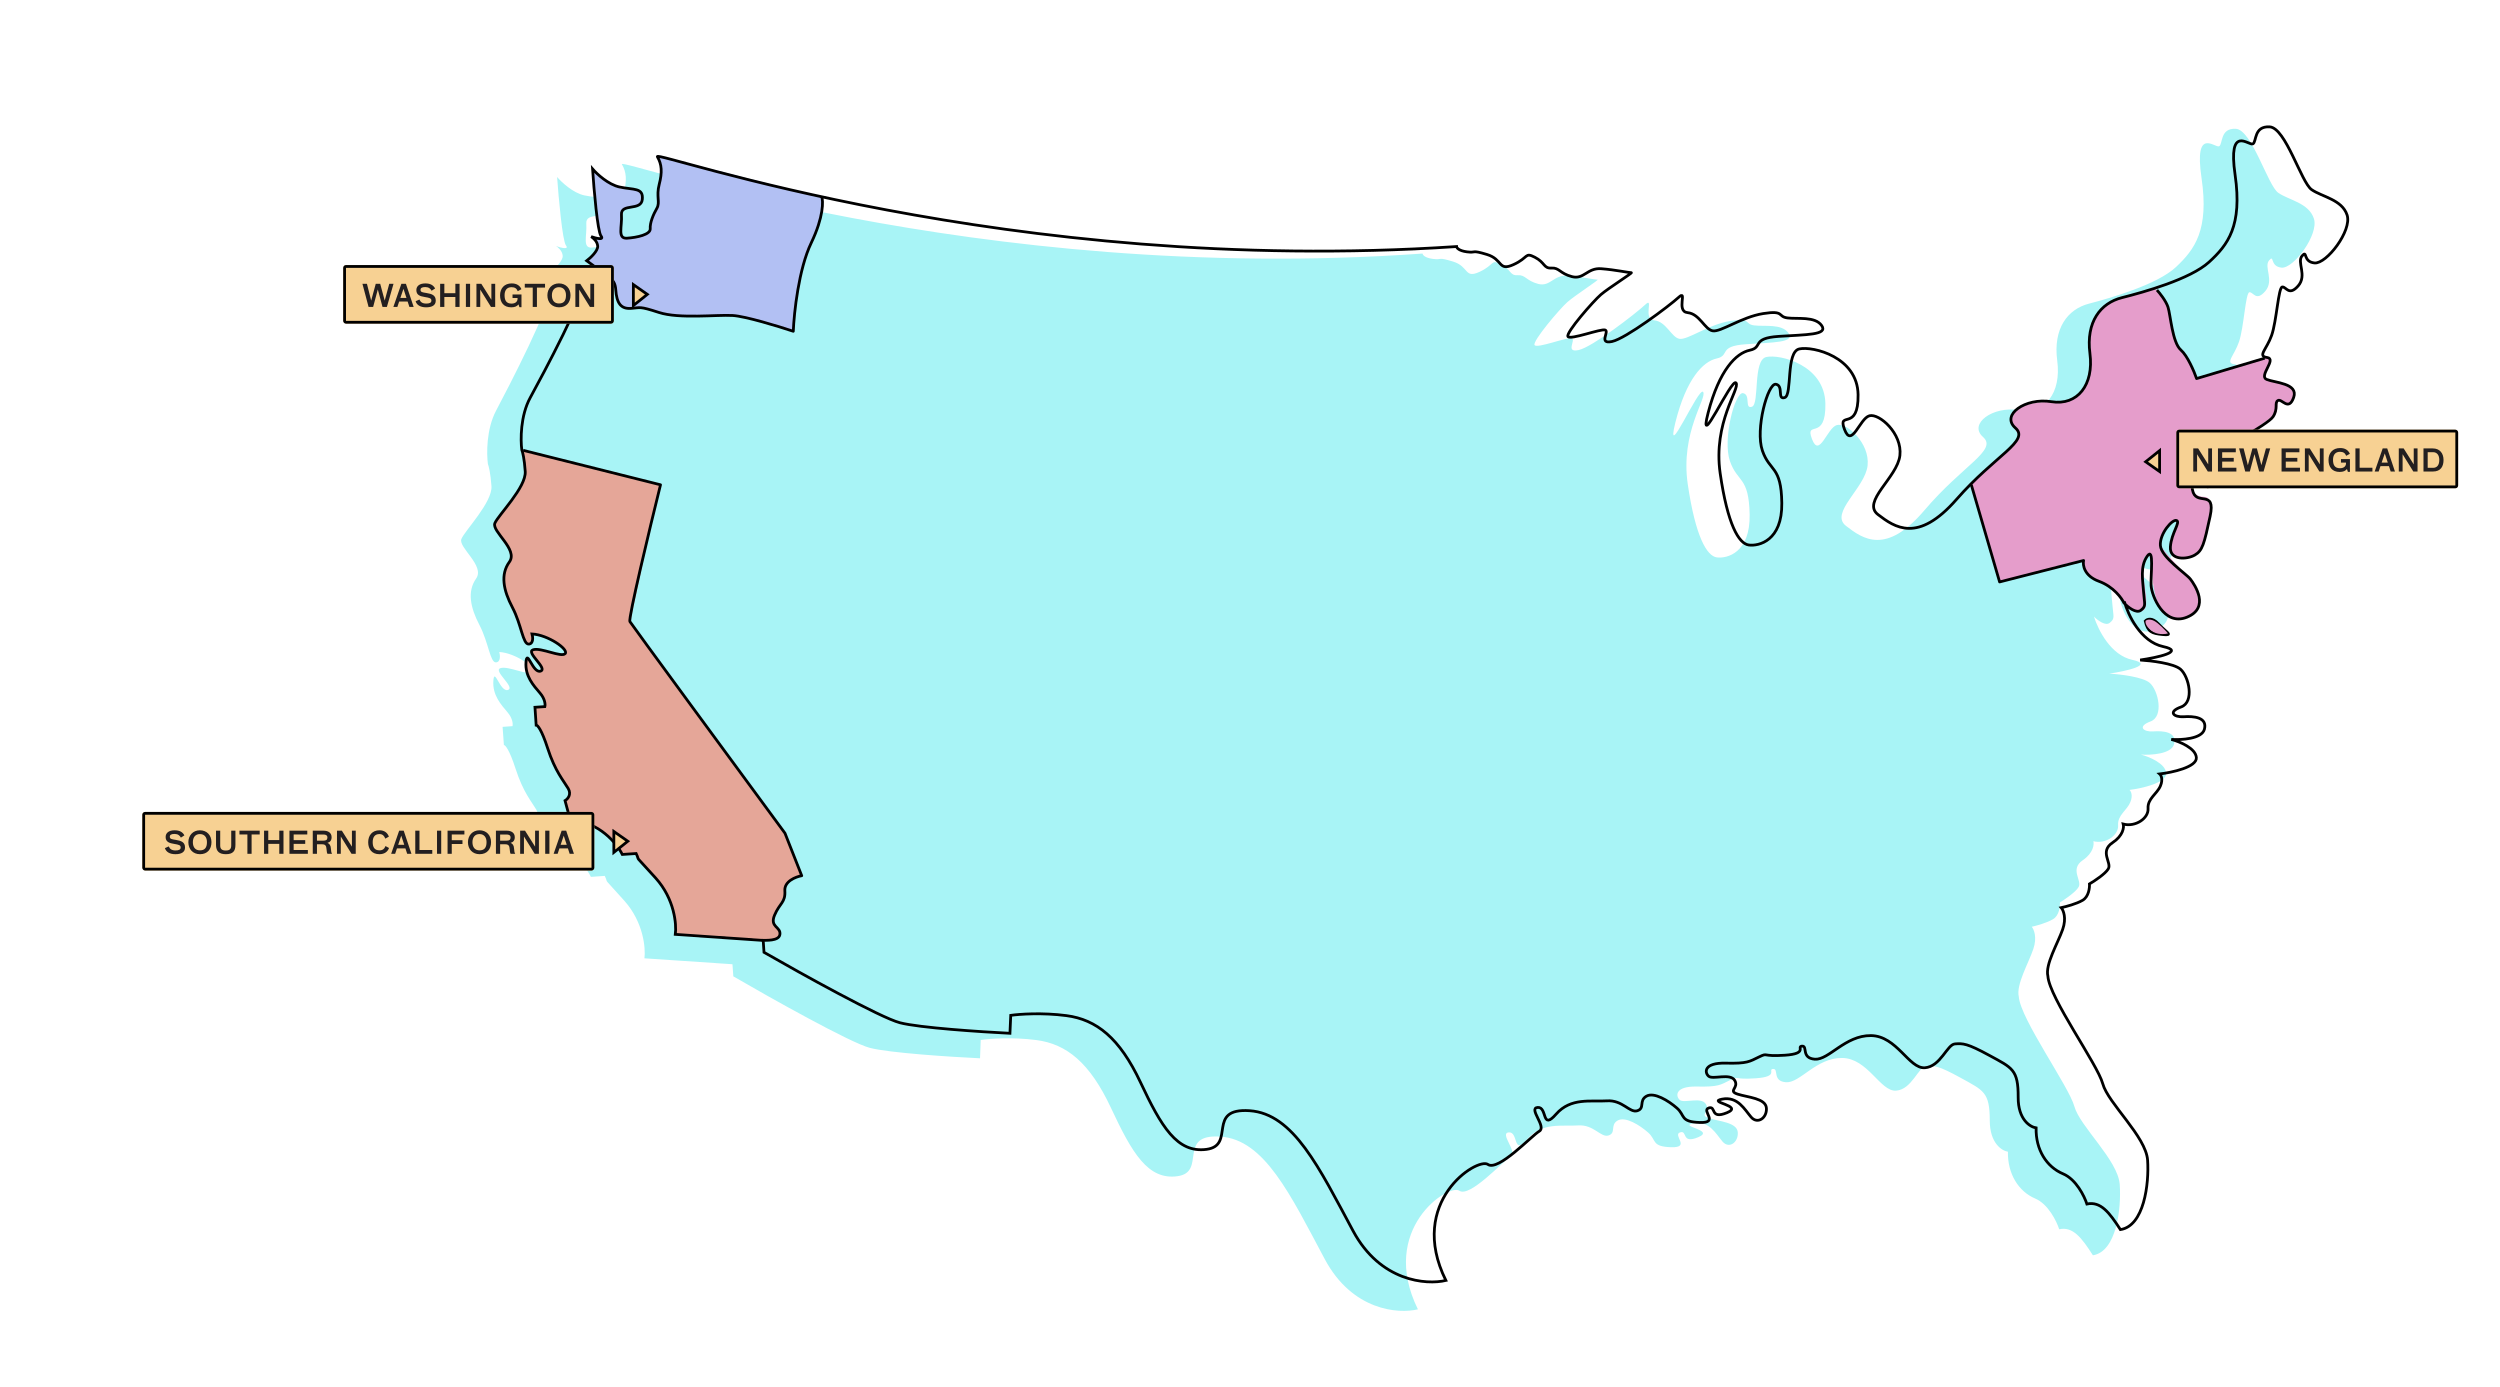 <svg width="80%" height="80%" viewBox="0 0 896 497" fill="none" xmlns="http://www.w3.org/2000/svg">
<path d="M199.667 63.436C201.224 65.266 205.352 69.143 209.41 70.019C214.482 71.113 217.98 70.138 217.579 74.531C217.177 78.924 209.821 75.809 210.13 80.152C210.438 84.495 208.617 88.989 212.166 88.737C215.716 88.484 220.634 87.408 220.48 85.236C220.325 83.065 221.539 80.069 222.805 77.797C224.071 75.524 222.497 73.454 223.608 69.01C224.719 64.567 224.514 61.672 222.888 58.877C221.263 56.083 348.692 102.318 509.84 90.872C509.874 91.355 510.663 92.414 513.544 92.792C517.144 93.263 514.912 91.967 520.745 93.735C526.579 95.503 524.758 99.997 530.283 97.422C535.808 94.847 534.233 92.777 537.937 94.696C541.641 96.615 541.085 98.837 543.925 98.636C546.764 98.434 546.919 100.605 551.281 101.75C555.643 102.895 556.754 98.452 561.775 98.823C566.796 99.194 571.868 100.288 572.578 100.238C573.288 100.187 564.419 105.909 561.734 108.282C559.048 110.655 549.171 122.269 549.984 123.666C550.796 125.063 561.898 120.637 563.369 121.26C564.84 121.883 560.889 126.528 565.807 125.452C570.725 124.375 586.281 112.358 589.625 109.211C592.969 106.064 588.565 114.378 592.876 114.8C597.187 115.221 599.018 120.91 601.909 121.433C604.8 121.955 612.249 116.333 620.007 115.055C627.764 113.777 625.079 116.15 628.68 116.621C632.281 117.093 638.618 115.915 641.005 119.383C643.392 122.851 635.531 122.682 625.593 123.388C615.654 124.093 620.171 127.41 615.253 128.487C610.335 129.563 604.357 135.808 600.467 151.36C596.578 166.913 608.822 138.4 610.396 140.471C611.97 142.541 602.144 154.878 604.901 173.596C607.657 192.314 611.72 199.299 615.321 199.771C618.922 200.243 627.338 198.19 627.071 184.388C626.805 170.585 622.699 173.059 620.004 165.249C617.309 157.438 621.806 140.388 624.697 140.91C627.588 141.432 625.108 146.7 627.896 145.775C630.684 144.849 628.134 129.027 633.052 127.95C637.97 126.873 653.947 130.83 654.214 144.633C654.481 158.435 646.765 150.254 649.409 157.341C652.053 164.427 654.831 153.318 658.329 152.342C661.827 151.367 670.201 158.774 669.347 166.836C668.493 174.899 655.57 183.818 661.609 188.482C667.648 193.145 675.92 199.104 689.748 182.846C703.577 166.587 716.046 161.337 710.717 156.623C705.388 151.91 714.206 145.464 723.588 146.98C732.971 148.496 738.846 140.804 737.314 129.274C735.782 117.744 740.998 110.826 748.704 108.824C756.41 106.822 773.191 101.993 779.879 95.698C786.566 89.404 791.783 82.486 789.026 63.769C786.27 45.051 793.986 53.232 795.354 52.407C796.723 51.583 795.602 45.843 801.332 46.163C807.063 46.484 812.762 66.447 816.517 69.09C820.272 71.733 827.474 72.677 829.305 78.366C831.136 84.056 822.02 96.342 817.709 95.921C813.398 95.5 815.219 91.006 813.244 93.328C811.268 95.651 815.178 100.465 811.885 104.337C808.593 108.208 807.626 104.639 806.206 104.74C804.786 104.841 804.24 117.246 802.471 122.464C800.701 127.682 797.305 130.105 800.906 130.577C804.507 131.048 797.82 137.343 800.762 138.589C803.704 139.835 812.275 139.954 810.505 145.171C808.735 150.389 806.245 145.474 804.877 146.298C803.508 147.123 805.083 149.194 803.159 152.24C801.234 155.286 783.343 164.559 781.47 168.329C779.597 172.1 773.208 172.553 774.381 179.017C775.553 185.481 782.899 178.412 780.78 188.747C778.66 199.081 778.104 201.303 775.367 202.953C772.63 204.602 766.241 205.056 766.591 199.939C766.941 194.822 770.234 190.951 768.763 190.328C767.291 189.705 762.682 195.124 762.99 199.467C763.299 203.81 772.28 209.719 773.854 211.789C775.428 213.86 781.015 222.192 772.701 225.693C764.388 229.193 760.016 217.864 759.759 214.245C759.502 210.626 760.861 199.618 758.278 203.439C755.696 207.259 756.765 212.276 757.074 216.618C757.382 220.961 758.144 221.634 756.117 223.233C754.587 224.44 751.85 222.366 750.466 220.982C752.068 226.005 756.592 234.841 764.192 236.481C772.308 238.233 762.1 240.509 755.982 241.429C759.802 241.643 768.052 242.608 770.489 244.763C773.534 247.457 775.622 256.765 770.755 258.566C765.889 260.366 768.173 262.386 771.722 262.134C775.272 261.882 780.293 262.253 779.181 266.697C778.292 270.251 770.902 270.679 767.319 270.449C770.227 271.212 776.105 273.608 776.351 277.082C776.598 280.556 767.702 282.546 763.223 283.106C763.731 283.555 764.503 285.052 763.532 287.449C762.317 290.445 758.871 292.145 759.128 295.764C759.385 299.383 754.621 302.631 750.259 301.486C750.581 302.675 750.273 305.704 746.462 308.302C741.698 311.55 746.266 315.591 745.001 317.863C743.988 319.681 740.086 322.334 738.262 323.434C738.364 324.881 738.023 328.106 735.833 329.426C733.644 330.745 729.818 331.793 728.179 332.152C728.957 333.066 730.16 335.939 728.744 340.113C726.974 345.331 722.519 352.922 723.537 357.214C724.103 365.176 741.52 389.399 743.454 396.536C745.388 403.673 759.091 415.794 759.708 424.48C760.325 433.165 758.565 448.566 750.098 449.895C746.085 443.633 742.937 439.492 738.019 440.569C737.104 437.724 734.096 431.536 729.388 429.543C723.503 427.051 719.491 420.789 719.635 412.777C717.471 412.446 713.142 409.746 713.134 401.6C713.124 391.416 710.943 390.844 702.774 386.332C694.605 381.82 693.185 381.921 690.346 382.122C687.506 382.324 685.232 390.487 679.553 390.891C673.874 391.294 669.45 379.242 660.17 379.174C650.89 379.105 645.118 388.244 640.097 387.874C635.076 387.503 637.608 382.958 635.478 383.11C633.348 383.261 637.813 385.854 629.294 386.459C620.776 387.064 623.512 385.414 620.066 387.114C616.619 388.814 615.961 389.588 608.1 389.419C600.24 389.25 600.497 392.869 602.02 394.215C603.542 395.562 609.777 392.937 611.403 395.731C613.028 398.526 608.82 399.552 612.472 400.747C616.125 401.943 622.565 402.213 622.822 405.832C623.079 409.451 619.684 411.874 617.349 409.13C615.013 406.386 612.524 401.471 606.896 402.598C601.268 403.725 614.91 404.939 608.676 407.564C602.441 410.189 604.92 404.921 602.132 405.846C599.344 406.772 606.093 411.385 598.943 411.165C591.792 410.945 593.768 408.623 590.722 405.929C587.677 403.236 582.451 399.97 579.714 401.619C576.977 403.268 579.313 406.012 576.524 406.938C573.736 407.863 571.247 402.948 565.567 403.351C559.888 403.755 552.635 402.088 547.367 408.281C542.099 414.475 544.322 405.588 540.772 405.84C537.223 406.092 544.126 412.876 541.389 414.525C538.652 416.175 526.748 429.387 522.993 426.744C519.238 424.1 494 440.442 508.176 469.26C501.162 470.971 484.667 469.766 474.791 451.263C462.446 428.134 453.198 408.423 437.426 407.361C421.654 406.298 432.62 420.068 422.023 421.548C411.426 423.029 405.737 413.248 398.166 397.055C390.594 380.862 382.271 374.178 371.468 372.763C362.826 371.631 354.547 372.268 351.488 372.728L351.241 379.292C340.98 378.809 318.714 377.383 311.734 375.551C304.754 373.719 276.219 357.705 262.824 349.927L262.516 345.585L230.972 343.46C231.425 339.791 230.625 330.537 223.802 322.874C215.273 313.295 218.421 317.436 216.744 313.918L211.775 314.271C209.827 310.287 203.356 302.212 193.051 301.78L191.117 294.643C192.029 294.093 193.529 292.435 192.228 290.199C190.603 287.405 187.506 283.988 184.76 275.453C182.562 268.626 181.066 266.986 180.593 267.02L180.131 260.506L183.68 260.254C183.865 259.513 183.769 257.483 181.9 255.288C179.565 252.544 176.468 249.127 176.818 244.01C177.169 238.893 179.257 248.201 182.045 247.276C184.833 246.35 176.561 240.391 179.35 239.466C182.138 238.54 189.545 242.379 190.862 240.83C192.179 239.282 184.669 233.996 178.938 233.675C179.261 234.865 179.479 237.274 177.776 237.395C175.646 237.546 175.132 230.308 171.83 223.996C168.527 217.684 167.406 211.944 170.647 207.349C173.888 202.754 164.145 196.171 165.36 193.175C166.574 190.179 176.554 180.014 176.143 174.224C175.814 169.591 175.155 167.019 174.867 166.312C174.374 162.71 174.267 153.843 177.79 147.191C182.194 138.877 197.885 108.664 197.474 102.874C199.672 103.688 204.19 105.016 204.676 103.817C205.161 102.619 200.276 98.795 197.773 97.033C199.124 95.967 201.796 93.401 201.672 91.664C201.549 89.927 200.03 88.629 199.285 88.197C200.993 88.803 204.094 89.601 202.835 87.945C201.576 86.288 200.198 70.915 199.667 63.436Z" fill="#A8F4F6"/>
<path d="M773.57 223.589C771.277 221.111 769.467 221.889 768.849 222.588C769.772 226.472 771.14 227.039 775.155 227.429C779.17 227.819 776.435 226.686 773.57 223.589Z" stroke="black"/>
<a id="england">
<path id="englandRegion" d="M777 109.5C776.6 107.9 773.833 104.833 772.5 103.5C760.5 106.5 748.5 109 749 120.5C749.5 132 749.5 135.5 746.5 140C743.5 144.5 739 144 733.5 144C720.5 145 722.5 148 721 150C719.5 152 723.5 154.5 723.5 156.5C723.5 158.1 712.167 168.5 706.5 173.5L716.5 208.5L746.5 200.5C746.333 201.333 746.3 203.4 747.5 205C749 207 753 208 756 210C758.4 211.6 760.333 214.667 761 216C762 217.167 764.7 219.4 767.5 219C771 218.5 768 209.5 768 203.5C768 197.5 770.5 199 771 199.5C771.5 200 770 221 779.5 221.5C789 222 788 216.5 787.5 212.5C787 208.5 775.5 198.5 774.5 195.5C773.5 192.5 778.5 186 780 187C781.5 188 777.5 194 778 197C778.5 200 780 200.5 785.5 199.5C791 198.5 793 183.5 792 180C791 176.5 789.5 179.5 786 176.5C784 171 791 167.5 792 166.5C793 165.5 792.5 165 793.5 164C794.5 163 814.5 149.5 815.5 148.5C816.5 147.5 816 144 816.5 143.5C817 143 819.5 145 820.5 145C821.5 145 822.5 142 822 140C821.5 138 813 136.5 812 135.5C811 134.5 813.5 130 813.5 129C813.5 128.2 812.5 128 812 128L787 135.5C785.5 130.5 783.5 127.5 781 124.5C778.5 121.5 777.5 111.5 777 109.5Z" fill="#E59DCB"/>
</a>
<path d="M800.5 164C793.7 168.8 790.667 172.333 790 173.5C793 176.162 797.5 171 800.5 168.5C803.5 166 810.5 158 810 157.5C809.5 157 808.5 158 800.5 164Z" fill="#E59DCB"/>
<path d="M772 222.5C770.4 221.7 769.333 222.167 769 222.5C768.833 223 769 224.4 771 226C773 227.6 775.833 227.333 777 227C776 225.833 773.6 223.3 772 222.5Z" fill="#E59DCB"/>
<a id="washington">
<path id="washingtonRegion" d="M220.68 103.788C220.416 99.828 217.898 99.23 217 100C217 98 212.667 94.833 210.5 93.5C211.667 92.333 214.1 89.7 214.5 88.5C214.9 87.3 213.333 85.667 212.5 85C213.333 85.167 215.1 85.5 215.5 85.5C215.9 85.5 215.667 85.167 215.5 85C215.5 85 214.5 81 214.5 79.5C214.5 78.3 213.167 66.333 212.5 60.5C212.833 61 214.4 62.7 218 65.5C222.5 69 228 67.5 229 68.5C230 69.5 230 72.5 229 73.5C228 74.5 224 74.5 223.5 75C223 75.5 222.5 80 222.5 81.5C222.5 83 221.5 85.5 225 85.5C227.8 85.5 231.5 83.833 233 83C232.5 80.5 234.5 76.5 235.5 75C236.5 73.5 234.882 72.473 235.5 70C236 68 236.333 63.5 237 61.5C237.5 58.5 235.5 56 236 56C238 56 275.667 66.167 294.5 70.5C295.067 71.883 295.246 77.658 290.746 87.049C286.246 96.44 284.582 112.082 284.313 118.729C278.975 116.954 267.156 113.337 262.583 113.073C256.866 112.743 243.449 114.347 236.174 111.99C228.899 109.633 229.655 110.293 226.111 110.529C222.568 110.765 221.01 108.738 220.68 103.788Z" fill="#B2C0F3"/>
</a>
<a id="socal"><path id="socalRegion" d="M187.239 161.56L187 161.5C187.08 161.42 187.161 161.443 187.239 161.56L236.5 174C233 189.833 226 221.7 226 222.5C226 223.3 262.667 273.5 281 298.5L287 314C285.667 314.167 282.8 315 282 317C281 319.5 282 319.5 280 323C278 326.5 276.5 329.5 277.5 331C278.5 332.5 280 333 279.5 334.5C279 336 280 337.5 272.5 337C266.5 336.6 249.667 335.5 242 335C241.5 322 237.5 317 229 308L228 306L223 306.5C222.167 304.667 219.5 300.3 215.5 297.5C211.5 294.7 206.5 294 204.5 294L202.5 287C203 286.833 204 286.2 204 285C204 281.5 199.5 276.5 198 272.5C196.833 269.167 194.3 262.3 193.5 261.5L192 260V253.5H195C195.333 253.333 195.8 252.6 195 251C194 249 190.5 244.5 189.5 242.5C188.5 240.5 188 236 189 236C190 236 191 240.5 193.5 240.5C196 240.5 192 236 191.5 235.5C191 235 189.551 233.316 190.5 233C192 232.5 201.5 235.5 202 234.5C202.5 234.5 203.4 234.3 203 233.5C202.5 232.5 195 226.5 190.5 227C190.833 228.167 191.1 230.5 189.5 230.5C187.5 230.5 186.5 224 185 221C183.5 218 179.5 210 180.5 206C181.5 202 183 201.5 183 200C183 196.203 179.236 192.972 177 188.5C176 186.5 188 178.062 188 170C188 165.383 187.648 162.176 187.239 161.56Z" fill="#E5A698"/>
</a>
<g filter="url(#filter0_d)">
<path d="M212.376 60.554C213.921 62.35 218.022 66.16 222.07 67.03C227.13 68.117 230.63 67.172 230.204 71.473C229.777 75.774 222.448 72.702 222.731 76.956C223.014 81.209 221.169 85.605 224.716 85.369C228.263 85.132 233.181 84.093 233.04 81.966C232.898 79.839 234.128 76.909 235.405 74.688C236.682 72.466 235.122 70.434 236.258 66.086C237.393 61.737 237.204 58.901 235.597 56.16C233.989 53.419 361.008 99.084 522.036 88.365C522.068 88.837 522.849 89.877 525.725 90.256C529.319 90.728 527.096 89.452 532.913 91.201C538.73 92.95 536.885 97.346 542.418 94.841C547.951 92.337 546.391 90.304 550.08 92.195C553.768 94.086 553.2 96.26 556.038 96.071C558.875 95.882 559.017 98.009 563.367 99.144C567.718 100.278 568.854 95.93 573.867 96.308C578.879 96.687 583.939 97.774 584.649 97.727C585.358 97.68 576.467 103.256 573.771 105.572C571.075 107.888 561.142 119.231 561.946 120.601C562.75 121.972 573.864 117.672 575.33 118.286C576.795 118.901 572.822 123.438 577.741 122.398C582.659 121.359 598.267 109.638 601.625 106.566C604.983 103.494 600.537 111.624 604.84 112.049C609.144 112.475 610.94 118.052 613.825 118.572C616.709 119.092 624.182 113.61 631.938 112.382C639.694 111.153 636.998 113.469 640.592 113.942C644.186 114.415 650.524 113.281 652.888 116.684C655.252 120.087 647.401 119.898 637.47 120.559C627.539 121.22 632.031 124.481 627.113 125.521C622.194 126.56 616.187 132.657 612.213 147.876C608.238 163.095 620.632 135.21 622.193 137.242C623.753 139.274 613.867 151.326 616.513 169.665C619.159 188.003 623.178 194.857 626.772 195.33C630.366 195.803 638.784 193.818 638.597 180.301C638.409 166.783 634.295 169.193 631.648 161.536C629 153.879 633.59 137.195 636.475 137.716C639.359 138.236 636.852 143.387 639.642 142.489C642.433 141.592 639.976 126.089 644.894 125.049C649.813 124.01 665.749 127.934 665.937 141.451C666.124 154.969 658.464 146.933 661.064 153.881C663.664 160.829 666.503 149.959 670.003 149.014C673.502 148.069 681.825 155.348 680.925 163.241C680.025 171.134 667.066 179.83 673.072 184.415C679.077 189 687.305 194.861 701.211 178.981C715.117 163.101 727.602 157.997 722.306 153.365C717.01 148.733 725.855 142.447 735.218 143.96C744.582 145.473 750.494 137.959 749.03 126.663C747.565 115.366 752.815 108.608 760.524 106.671C768.233 104.733 785.022 100.055 791.738 93.911C798.454 87.767 803.705 81.009 801.059 62.67C798.413 44.332 806.073 52.367 807.445 51.564C808.816 50.76 807.73 45.136 813.452 45.467C819.174 45.798 824.752 65.366 828.487 67.966C832.223 70.565 839.411 71.511 841.207 77.088C843.004 82.666 833.827 94.67 829.524 94.245C825.221 93.819 827.066 89.423 825.079 91.692C823.092 93.96 826.97 98.687 823.659 102.468C820.348 106.249 819.402 102.751 817.984 102.846C816.565 102.94 815.948 115.087 814.151 120.192C812.353 125.296 808.948 127.659 812.542 128.132C816.136 128.605 809.42 134.749 812.351 135.978C815.283 137.207 823.843 137.349 822.045 142.453C820.247 147.558 817.789 142.737 816.417 143.54C815.046 144.343 816.606 146.376 814.667 149.353C812.728 152.331 794.803 161.357 792.911 165.044C791.018 168.73 784.634 169.155 785.768 175.489C786.902 181.822 794.281 174.922 792.104 185.036C789.927 195.151 789.359 197.325 786.616 198.932C783.873 200.539 777.489 200.964 777.868 195.954C778.247 190.944 781.558 187.163 780.092 186.548C778.626 185.934 773.99 191.227 774.274 195.481C774.557 199.734 783.494 205.549 785.054 207.581C786.615 209.613 792.147 217.79 783.823 221.193C775.499 224.595 771.197 213.488 770.961 209.943C770.725 206.398 772.145 195.622 769.544 199.356C766.942 203.09 767.982 208.005 768.265 212.259C768.548 216.513 769.305 217.175 767.271 218.734C765.644 219.982 762.684 217.615 761.407 216.276L761.36 215.567C762.621 220.231 767.166 229.992 775.262 231.732C783.358 233.472 773.149 235.671 767.032 236.553C770.847 236.773 779.082 237.744 781.503 239.862C784.529 242.509 786.562 251.631 781.69 253.38C776.819 255.128 779.089 257.113 782.636 256.877C786.183 256.641 791.195 257.02 790.06 261.368C789.151 264.846 781.767 265.243 778.189 265.006C781.09 265.763 786.947 268.126 787.174 271.529C787.4 274.932 778.503 276.854 774.026 277.389C774.53 277.83 775.293 279.299 774.309 281.643C773.079 284.573 769.626 286.227 769.862 289.772C770.098 293.317 765.322 296.483 760.971 295.349C761.286 296.515 760.961 299.48 757.139 302.013C752.362 305.179 756.902 309.15 755.625 311.371C754.603 313.148 750.69 315.735 748.861 316.806C748.956 318.224 748.596 321.381 746.401 322.667C744.207 323.952 740.379 324.966 738.74 325.313C739.512 326.211 740.697 329.028 739.259 333.111C737.461 338.216 732.967 345.636 733.96 349.843C734.479 357.641 751.737 381.416 753.628 388.411C755.518 395.406 769.137 407.318 769.703 415.825C770.269 424.333 768.423 439.41 759.957 440.686C755.986 434.541 752.865 430.476 747.947 431.516C747.049 428.727 744.08 422.658 739.389 420.692C733.525 418.234 729.553 412.089 729.743 404.243C727.584 403.912 723.274 401.256 723.313 393.278C723.362 383.305 721.187 382.738 713.053 378.294C704.92 373.851 703.501 373.945 700.663 374.134C697.826 374.323 695.507 382.311 689.832 382.688C684.157 383.066 679.808 371.25 670.539 371.155C661.27 371.06 655.452 379.992 650.439 379.614C645.426 379.235 647.981 374.793 645.853 374.934C643.724 375.076 648.169 377.629 639.657 378.195C631.144 378.762 633.888 377.155 630.435 378.809C626.983 380.463 626.32 381.219 618.47 381.03C610.62 380.84 610.856 384.385 612.369 385.709C613.882 387.032 620.125 384.48 621.732 387.222C623.34 389.963 619.131 390.955 622.772 392.137C626.413 393.319 632.845 393.603 633.081 397.148C633.317 400.692 629.911 403.055 627.595 400.361C625.278 397.667 622.819 392.846 617.191 393.933C611.564 395.019 625.183 396.249 618.94 398.801C612.698 401.353 615.205 396.201 612.414 397.099C609.624 397.997 616.339 402.535 609.198 402.298C602.057 402.061 604.044 399.793 601.017 397.146C597.991 394.499 592.789 391.284 590.046 392.891C587.303 394.498 589.62 397.192 586.83 398.09C584.039 398.988 581.581 394.167 575.906 394.545C570.231 394.922 562.995 393.268 557.698 399.317C552.401 405.367 554.672 396.67 551.125 396.906C547.578 397.142 554.434 403.807 551.691 405.414C548.948 407.021 536.982 419.923 533.246 417.323C529.51 414.724 504.207 430.65 518.201 458.915C511.186 460.569 494.716 459.339 484.958 441.189C472.76 418.501 463.635 399.17 447.888 398.082C432.14 396.994 443.015 410.512 432.421 411.929C421.828 413.346 416.202 403.751 408.732 387.87C401.262 371.989 392.987 365.419 382.205 364C373.579 362.865 365.306 363.463 362.248 363.904L361.963 370.332C351.717 369.827 329.484 368.364 322.523 366.549C315.562 364.733 287.151 348.964 273.816 341.307L273.533 337.053L242.037 334.877C242.51 331.285 241.765 322.219 234.993 314.695C226.53 305.289 229.65 309.353 227.996 305.903L223.03 306.234C221.107 302.326 214.689 294.398 204.399 293.944L202.508 286.949C203.422 286.413 204.93 284.794 203.644 282.6C202.036 279.859 198.963 276.503 196.268 268.137C194.113 261.444 192.628 259.834 192.155 259.866L191.73 253.485L195.277 253.249C195.466 252.524 195.382 250.536 193.528 248.381C191.211 245.686 188.138 242.33 188.517 237.32C188.896 232.311 190.928 241.433 193.718 240.535C196.509 239.637 188.281 233.776 191.071 232.878C193.861 231.98 201.238 235.762 202.563 234.249C203.887 232.737 196.416 227.537 190.694 227.206C191.009 228.372 191.213 230.732 189.511 230.845C187.383 230.987 186.911 223.897 183.648 217.706C180.386 211.514 179.299 205.889 182.563 201.399C185.827 196.91 176.133 190.434 177.363 187.503C178.593 184.573 188.62 174.648 188.243 168.977C187.941 164.439 187.298 161.918 187.014 161.225C186.542 157.696 186.486 149.012 190.043 142.509C194.49 134.38 210.337 104.841 209.959 99.169C212.15 99.973 216.655 101.287 217.147 100.115C217.639 98.943 212.781 95.183 210.291 93.45C211.647 92.41 214.33 89.906 214.217 88.204C214.104 86.502 212.594 85.226 211.853 84.801C213.555 85.4 216.648 86.191 215.4 84.565C214.151 82.939 212.864 67.88 212.376 60.554Z" stroke="black"/>
</g>
<path d="M217 100C217.898 99.23 220.417 99.828 220.68 103.788C221.01 108.738 222.568 110.765 226.111 110.529C229.655 110.293 228.899 109.633 236.174 111.99C243.449 114.347 256.866 112.743 262.583 113.073C267.156 113.337 278.975 116.954 284.313 118.729C284.582 112.082 286.246 96.44 290.746 87.049C295.246 77.658 295.067 71.883 294.5 70.5M273 337C274.5 337 279.084 337.301 279.5 335C280.02 332.124 275.758 332.384 277.601 327.999C279.445 323.615 281.571 323.473 281.288 319.23C281.062 315.836 285.226 314.233 287.337 313.856L281.34 298.629C263.079 273.801 226.396 223.871 225.754 222.777C225.111 221.683 232.801 189.635 236.726 173.748L187.501 161.398M761.304 216.249C760.47 214.411 757.488 210.253 752.235 208.33C746.982 206.406 746.394 202.563 746.757 200.881L716.661 208.567L706.512 173.728M773.047 103.953C774.071 105.069 776.297 107.857 777.014 110.082C777.911 112.863 778.57 122.763 781.593 125.403C784.011 127.515 786.378 133.135 787.26 135.68L811.686 128.372M791.266 174.479C790.069 174.322 788.488 173.386 791.739 170.896C795.803 167.785 805.206 159.346 809.364 157.648C813.522 155.951 800.384 172.452 791.266 174.479Z" stroke="black" stroke-linejoin="round"/>
<g filter="url(#filter1_d)">
<rect x="780" y="154" width="101" height="21" rx="1" fill="#F7D193"/>
<rect x="780.5" y="154.5" width="100" height="20" rx="0.5" stroke="black"/>
</g>
<path d="M791.424 166.437L787.816 160.717L786.067 160.717L786.067 169L787.431 169L787.431 162.796L791.281 169L792.788 169L792.788 160.717L791.424 160.717L791.424 166.437ZM796.426 165.436L800.573 165.436L800.573 164.105L796.426 164.105L796.426 162.081L801.31 162.081L801.31 160.717L794.919 160.717L794.919 169L801.519 169L801.519 167.636L796.426 167.636L796.426 165.436ZM808.006 162.741L809.689 169L811.262 169L813.638 160.717L812.109 160.717L810.481 166.734L808.864 160.717L807.269 160.717L805.63 166.745L804.112 160.717L802.495 160.717L804.695 169L806.334 169L808.006 162.741ZM819.22 165.436L823.367 165.436L823.367 164.105L819.22 164.105L819.22 162.081L824.104 162.081L824.104 160.717L817.713 160.717L817.713 169L824.313 169L824.313 167.636L819.22 167.636L819.22 165.436ZM831.428 166.437L827.82 160.717L826.071 160.717L826.071 169L827.435 169L827.435 162.796L831.285 169L832.792 169L832.792 160.717L831.428 160.717L831.428 166.437ZM841.148 168.098L841.478 169.11L842.215 169.11L842.215 164.534L839.003 164.534L839.003 165.799L840.807 165.799L840.807 166.085C840.807 167.02 840.114 167.812 838.651 167.812C836.792 167.812 836.154 166.668 836.154 164.831C836.154 163.115 836.902 161.927 838.651 161.927C839.828 161.927 840.488 162.378 840.873 163.368L842.193 162.642C841.577 161.245 840.389 160.574 838.695 160.574C836.066 160.574 834.537 162.356 834.537 164.842C834.537 167.35 835.813 169.143 838.53 169.143C839.817 169.143 840.587 168.791 841.148 168.098ZM845.689 167.636L845.689 160.717L844.182 160.717L844.182 169L850.276 169L850.276 167.636L845.689 167.636ZM853.161 167.064L856.197 167.064L856.824 169L858.353 169L855.581 160.717L853.953 160.717L851.082 169L852.512 169L853.161 167.064ZM855.779 165.788L853.59 165.788L854.701 162.499L855.779 165.788ZM865.083 166.437L861.475 160.717L859.726 160.717L859.726 169L861.09 169L861.09 162.796L864.94 169L866.447 169L866.447 160.717L865.083 160.717L865.083 166.437ZM868.578 169L871.889 169C874.87 169 875.761 167.075 875.761 164.842C875.761 162.543 874.496 160.717 871.911 160.717L868.578 160.717L868.578 169ZM870.085 162.059L871.977 162.059C873.407 162.059 874.243 163.104 874.243 164.831C874.243 166.745 873.396 167.669 871.988 167.669L870.085 167.669L870.085 162.059Z" fill="#231F20"/>
<path d="M774 169V161.5L769 165.5L774 169Z" fill="#F7D193" stroke="black"/>
<g filter="url(#filter2_d)">
<rect x="51" y="291" width="162" height="21" rx="1" fill="#F7D193"/>
<rect x="51.5" y="291.5" width="161" height="20" rx="0.5" stroke="black"/>
</g>
<path d="M62.586 297.574C60.485 297.574 59.363 298.542 59.363 299.983C59.363 301.82 60.782 302.183 62.432 302.458C64.082 302.733 64.753 302.887 64.753 303.745C64.753 304.471 64.126 304.801 62.938 304.801C61.475 304.801 60.881 304.251 60.474 303.349L59.099 303.965C59.506 305.285 60.749 306.143 62.861 306.143C64.929 306.143 66.315 305.461 66.315 303.745C66.315 301.831 64.984 301.336 63.004 301.017C61.541 300.786 60.859 300.709 60.859 299.895C60.859 299.213 61.354 298.883 62.575 298.883C63.752 298.883 64.423 299.422 64.83 300.203L66.084 299.4C65.512 298.256 64.412 297.574 62.586 297.574ZM67.506 301.842C67.506 304.35 69.145 306.143 71.686 306.143C74.359 306.143 75.789 304.35 75.789 301.82C75.789 299.367 74.15 297.574 71.642 297.574C69.123 297.574 67.506 299.466 67.506 301.842ZM71.642 298.927C73.27 298.927 74.172 300.082 74.172 301.809C74.172 303.855 73.347 304.768 71.653 304.768C70.014 304.768 69.123 303.668 69.123 301.831C69.123 300.115 70.014 298.927 71.642 298.927ZM80.948 306.143C83.412 306.143 84.38 305.098 84.38 302.854L84.38 297.717L82.873 297.717L82.873 302.975C82.873 304.35 82.246 304.823 80.937 304.823C79.661 304.823 78.924 304.383 78.924 303.052L78.924 297.717L77.417 297.717L77.417 302.788C77.417 305.164 78.627 306.143 80.948 306.143ZM90.173 299.081L93.077 299.081L93.077 297.717L85.817 297.717L85.817 299.081L88.666 299.081L88.666 306L90.173 306L90.173 299.081ZM100.095 301.072L96.146 301.072L96.146 297.717L94.639 297.717L94.639 306L96.146 306L96.146 302.436L100.095 302.436L100.095 306L101.602 306L101.602 297.717L100.095 297.717L100.095 301.072ZM105.245 302.436L109.392 302.436L109.392 301.105L105.245 301.105L105.245 299.081L110.129 299.081L110.129 297.717L103.738 297.717L103.738 306L110.338 306L110.338 304.636L105.245 304.636L105.245 302.436ZM117.353 302.084C118.255 301.831 118.849 301.248 118.849 300.06C118.849 298.41 117.54 297.717 115.967 297.717L112.095 297.717L112.095 306L113.602 306L113.602 302.59L115.406 302.59C116.649 302.59 116.935 303.14 117.023 304.317C117.1 305.318 117.199 305.736 117.364 306L118.992 306L118.992 305.956C118.772 305.648 118.64 305.153 118.596 304.13C118.541 303.019 118.101 302.37 117.353 302.084ZM113.602 301.292L113.602 299.092L116.033 299.092C116.737 299.092 117.342 299.378 117.342 300.159C117.342 300.984 116.88 301.292 115.912 301.292L113.602 301.292ZM126.132 303.437L122.524 297.717L120.775 297.717L120.775 306L122.139 306L122.139 299.796L125.989 306L127.496 306L127.496 297.717L126.132 297.717L126.132 303.437ZM139.428 303.921L138.152 303.228C137.811 304.13 137.25 304.768 136.018 304.768C134.236 304.768 133.576 303.668 133.576 301.831C133.576 300.115 134.269 298.927 136.007 298.927C137.195 298.927 137.756 299.664 138.086 300.566L139.373 299.851C138.878 298.443 137.734 297.574 136.007 297.574C133.4 297.574 131.959 299.411 131.959 301.842C131.959 304.35 133.301 306.143 135.963 306.143C137.954 306.143 138.988 305.12 139.428 303.921ZM142.269 304.064L145.305 304.064L145.932 306L147.461 306L144.689 297.717L143.061 297.717L140.19 306L141.62 306L142.269 304.064ZM144.887 302.788L142.698 302.788L143.809 299.499L144.887 302.788ZM150.341 304.636L150.341 297.717L148.834 297.717L148.834 306L154.928 306L154.928 304.636L150.341 304.636ZM156.625 297.717L156.625 306L158.132 306L158.132 297.717L156.625 297.717ZM161.91 302.48L165.749 302.48L165.749 301.116L161.91 301.116L161.91 299.081L166.442 299.081L166.442 297.717L160.403 297.717L160.403 306L161.91 306L161.91 302.48ZM167.709 301.842C167.709 304.35 169.348 306.143 171.889 306.143C174.562 306.143 175.992 304.35 175.992 301.82C175.992 299.367 174.353 297.574 171.845 297.574C169.326 297.574 167.709 299.466 167.709 301.842ZM171.845 298.927C173.473 298.927 174.375 300.082 174.375 301.809C174.375 303.855 173.55 304.768 171.856 304.768C170.217 304.768 169.326 303.668 169.326 301.831C169.326 300.115 170.217 298.927 171.845 298.927ZM182.999 302.084C183.901 301.831 184.495 301.248 184.495 300.06C184.495 298.41 183.186 297.717 181.613 297.717L177.741 297.717L177.741 306L179.248 306L179.248 302.59L181.052 302.59C182.295 302.59 182.581 303.14 182.669 304.317C182.746 305.318 182.845 305.736 183.01 306L184.638 306L184.638 305.956C184.418 305.648 184.286 305.153 184.242 304.13C184.187 303.019 183.747 302.37 182.999 302.084ZM179.248 301.292L179.248 299.092L181.679 299.092C182.383 299.092 182.988 299.378 182.988 300.159C182.988 300.984 182.526 301.292 181.558 301.292L179.248 301.292ZM191.778 303.437L188.17 297.717L186.421 297.717L186.421 306L187.785 306L187.785 299.796L191.635 306L193.142 306L193.142 297.717L191.778 297.717L191.778 303.437ZM195.404 297.717L195.404 306L196.911 306L196.911 297.717L195.404 297.717ZM200.502 304.064L203.538 304.064L204.165 306L205.694 306L202.922 297.717L201.294 297.717L198.423 306L199.853 306L200.502 304.064ZM203.12 302.788L200.931 302.788L202.042 299.499L203.12 302.788Z" fill="#231F20"/>
<path d="M220 298L220 305.5L225 301.5L220 298Z" fill="#F7D193" stroke="black"/>
<g filter="url(#filter3_d)">
<rect x="123" y="95" width="97" height="21" rx="1" fill="#F7D193"/>
<rect x="123.5" y="95.5" width="96" height="20" rx="0.5" stroke="black"/>
</g>
<path d="M135.406 103.741L137.089 110L138.662 110L141.038 101.717L139.509 101.717L137.881 107.734L136.264 101.717L134.669 101.717L133.03 107.745L131.512 101.717L129.895 101.717L132.095 110L133.734 110L135.406 103.741ZM143.061 108.064L146.097 108.064L146.724 110L148.253 110L145.481 101.717L143.853 101.717L140.982 110L142.412 110L143.061 108.064ZM145.679 106.788L143.49 106.788L144.601 103.499L145.679 106.788ZM152.442 101.574C150.341 101.574 149.219 102.542 149.219 103.983C149.219 105.82 150.638 106.183 152.288 106.458C153.938 106.733 154.609 106.887 154.609 107.745C154.609 108.471 153.982 108.801 152.794 108.801C151.331 108.801 150.737 108.251 150.33 107.349L148.955 107.965C149.362 109.285 150.605 110.143 152.717 110.143C154.785 110.143 156.171 109.461 156.171 107.745C156.171 105.831 154.84 105.336 152.86 105.017C151.397 104.786 150.715 104.709 150.715 103.895C150.715 103.213 151.21 102.883 152.431 102.883C153.608 102.883 154.279 103.422 154.686 104.203L155.94 103.4C155.368 102.256 154.268 101.574 152.442 101.574ZM163.203 105.072L159.254 105.072L159.254 101.717L157.747 101.717L157.747 110L159.254 110L159.254 106.436L163.203 106.436L163.203 110L164.71 110L164.71 101.717L163.203 101.717L163.203 105.072ZM166.977 101.717L166.977 110L168.484 110L168.484 101.717L166.977 101.717ZM176.112 107.437L172.504 101.717L170.755 101.717L170.755 110L172.119 110L172.119 103.796L175.969 110L177.476 110L177.476 101.717L176.112 101.717L176.112 107.437ZM185.833 109.098L186.163 110.11L186.9 110.11L186.9 105.534L183.688 105.534L183.688 106.799L185.492 106.799L185.492 107.085C185.492 108.02 184.799 108.812 183.336 108.812C181.477 108.812 180.839 107.668 180.839 105.831C180.839 104.115 181.587 102.927 183.336 102.927C184.513 102.927 185.173 103.378 185.558 104.368L186.878 103.642C186.262 102.245 185.074 101.574 183.38 101.574C180.751 101.574 179.222 103.356 179.222 105.842C179.222 108.35 180.498 110.143 183.215 110.143C184.502 110.143 185.272 109.791 185.833 109.098ZM192.436 103.081L195.34 103.081L195.34 101.717L188.08 101.717L188.08 103.081L190.929 103.081L190.929 110L192.436 110L192.436 103.081ZM196.184 105.842C196.184 108.35 197.823 110.143 200.364 110.143C203.037 110.143 204.467 108.35 204.467 105.82C204.467 103.367 202.828 101.574 200.32 101.574C197.801 101.574 196.184 103.466 196.184 105.842ZM200.32 102.927C201.948 102.927 202.85 104.082 202.85 105.809C202.85 107.855 202.025 108.768 200.331 108.768C198.692 108.768 197.801 107.668 197.801 105.831C197.801 104.115 198.692 102.927 200.32 102.927ZM211.572 107.437L207.964 101.717L206.215 101.717L206.215 110L207.579 110L207.579 103.796L211.429 110L212.936 110L212.936 101.717L211.572 101.717L211.572 107.437Z" fill="#231F20"/>
<path d="M227 102L227 109.5L232 105.5L227 102Z" fill="#F7D193" stroke="black"/>
<defs>
<filter id="filter0_d" x="153.226" y="0.468" width="727.547" height="495.635" filterUnits="userSpaceOnUse" color-interpolation-filters="sRGB">
<feFlood flood-opacity="0" result="BackgroundImageFix"/>
<feColorMatrix in="SourceAlpha" type="matrix" values="0 0 0 0 0 0 0 0 0 0 0 0 0 0 0 0 0 0 127 0"/>
<feOffset/>
<feGaussianBlur stdDeviation="7.5"/>
<feColorMatrix type="matrix" values="0 0 0 0 0 0 0 0 0 0 0 0 0 0 0 0 0 0 0.1 0"/>
<feBlend mode="normal" in2="BackgroundImageFix" result="effect1_dropShadow"/>
<feBlend mode="normal" in="SourceGraphic" in2="effect1_dropShadow" result="shape"/>
</filter>
<filter id="filter1_d" x="765" y="139" width="131" height="51" filterUnits="userSpaceOnUse" color-interpolation-filters="sRGB">
<feFlood flood-opacity="0" result="BackgroundImageFix"/>
<feColorMatrix in="SourceAlpha" type="matrix" values="0 0 0 0 0 0 0 0 0 0 0 0 0 0 0 0 0 0 127 0"/>
<feOffset/>
<feGaussianBlur stdDeviation="7.5"/>
<feColorMatrix type="matrix" values="0 0 0 0 0 0 0 0 0 0 0 0 0 0 0 0 0 0 0.1 0"/>
<feBlend mode="normal" in2="BackgroundImageFix" result="effect1_dropShadow"/>
<feBlend mode="normal" in="SourceGraphic" in2="effect1_dropShadow" result="shape"/>
</filter>
<filter id="filter2_d" x="36" y="276" width="192" height="51" filterUnits="userSpaceOnUse" color-interpolation-filters="sRGB">
<feFlood flood-opacity="0" result="BackgroundImageFix"/>
<feColorMatrix in="SourceAlpha" type="matrix" values="0 0 0 0 0 0 0 0 0 0 0 0 0 0 0 0 0 0 127 0"/>
<feOffset/>
<feGaussianBlur stdDeviation="7.5"/>
<feColorMatrix type="matrix" values="0 0 0 0 0 0 0 0 0 0 0 0 0 0 0 0 0 0 0.1 0"/>
<feBlend mode="normal" in2="BackgroundImageFix" result="effect1_dropShadow"/>
<feBlend mode="normal" in="SourceGraphic" in2="effect1_dropShadow" result="shape"/>
</filter>
<filter id="filter3_d" x="108" y="80" width="127" height="51" filterUnits="userSpaceOnUse" color-interpolation-filters="sRGB">
<feFlood flood-opacity="0" result="BackgroundImageFix"/>
<feColorMatrix in="SourceAlpha" type="matrix" values="0 0 0 0 0 0 0 0 0 0 0 0 0 0 0 0 0 0 127 0"/>
<feOffset/>
<feGaussianBlur stdDeviation="7.5"/>
<feColorMatrix type="matrix" values="0 0 0 0 0 0 0 0 0 0 0 0 0 0 0 0 0 0 0.1 0"/>
<feBlend mode="normal" in2="BackgroundImageFix" result="effect1_dropShadow"/>
<feBlend mode="normal" in="SourceGraphic" in2="effect1_dropShadow" result="shape"/>
</filter>
</defs>
</svg>
